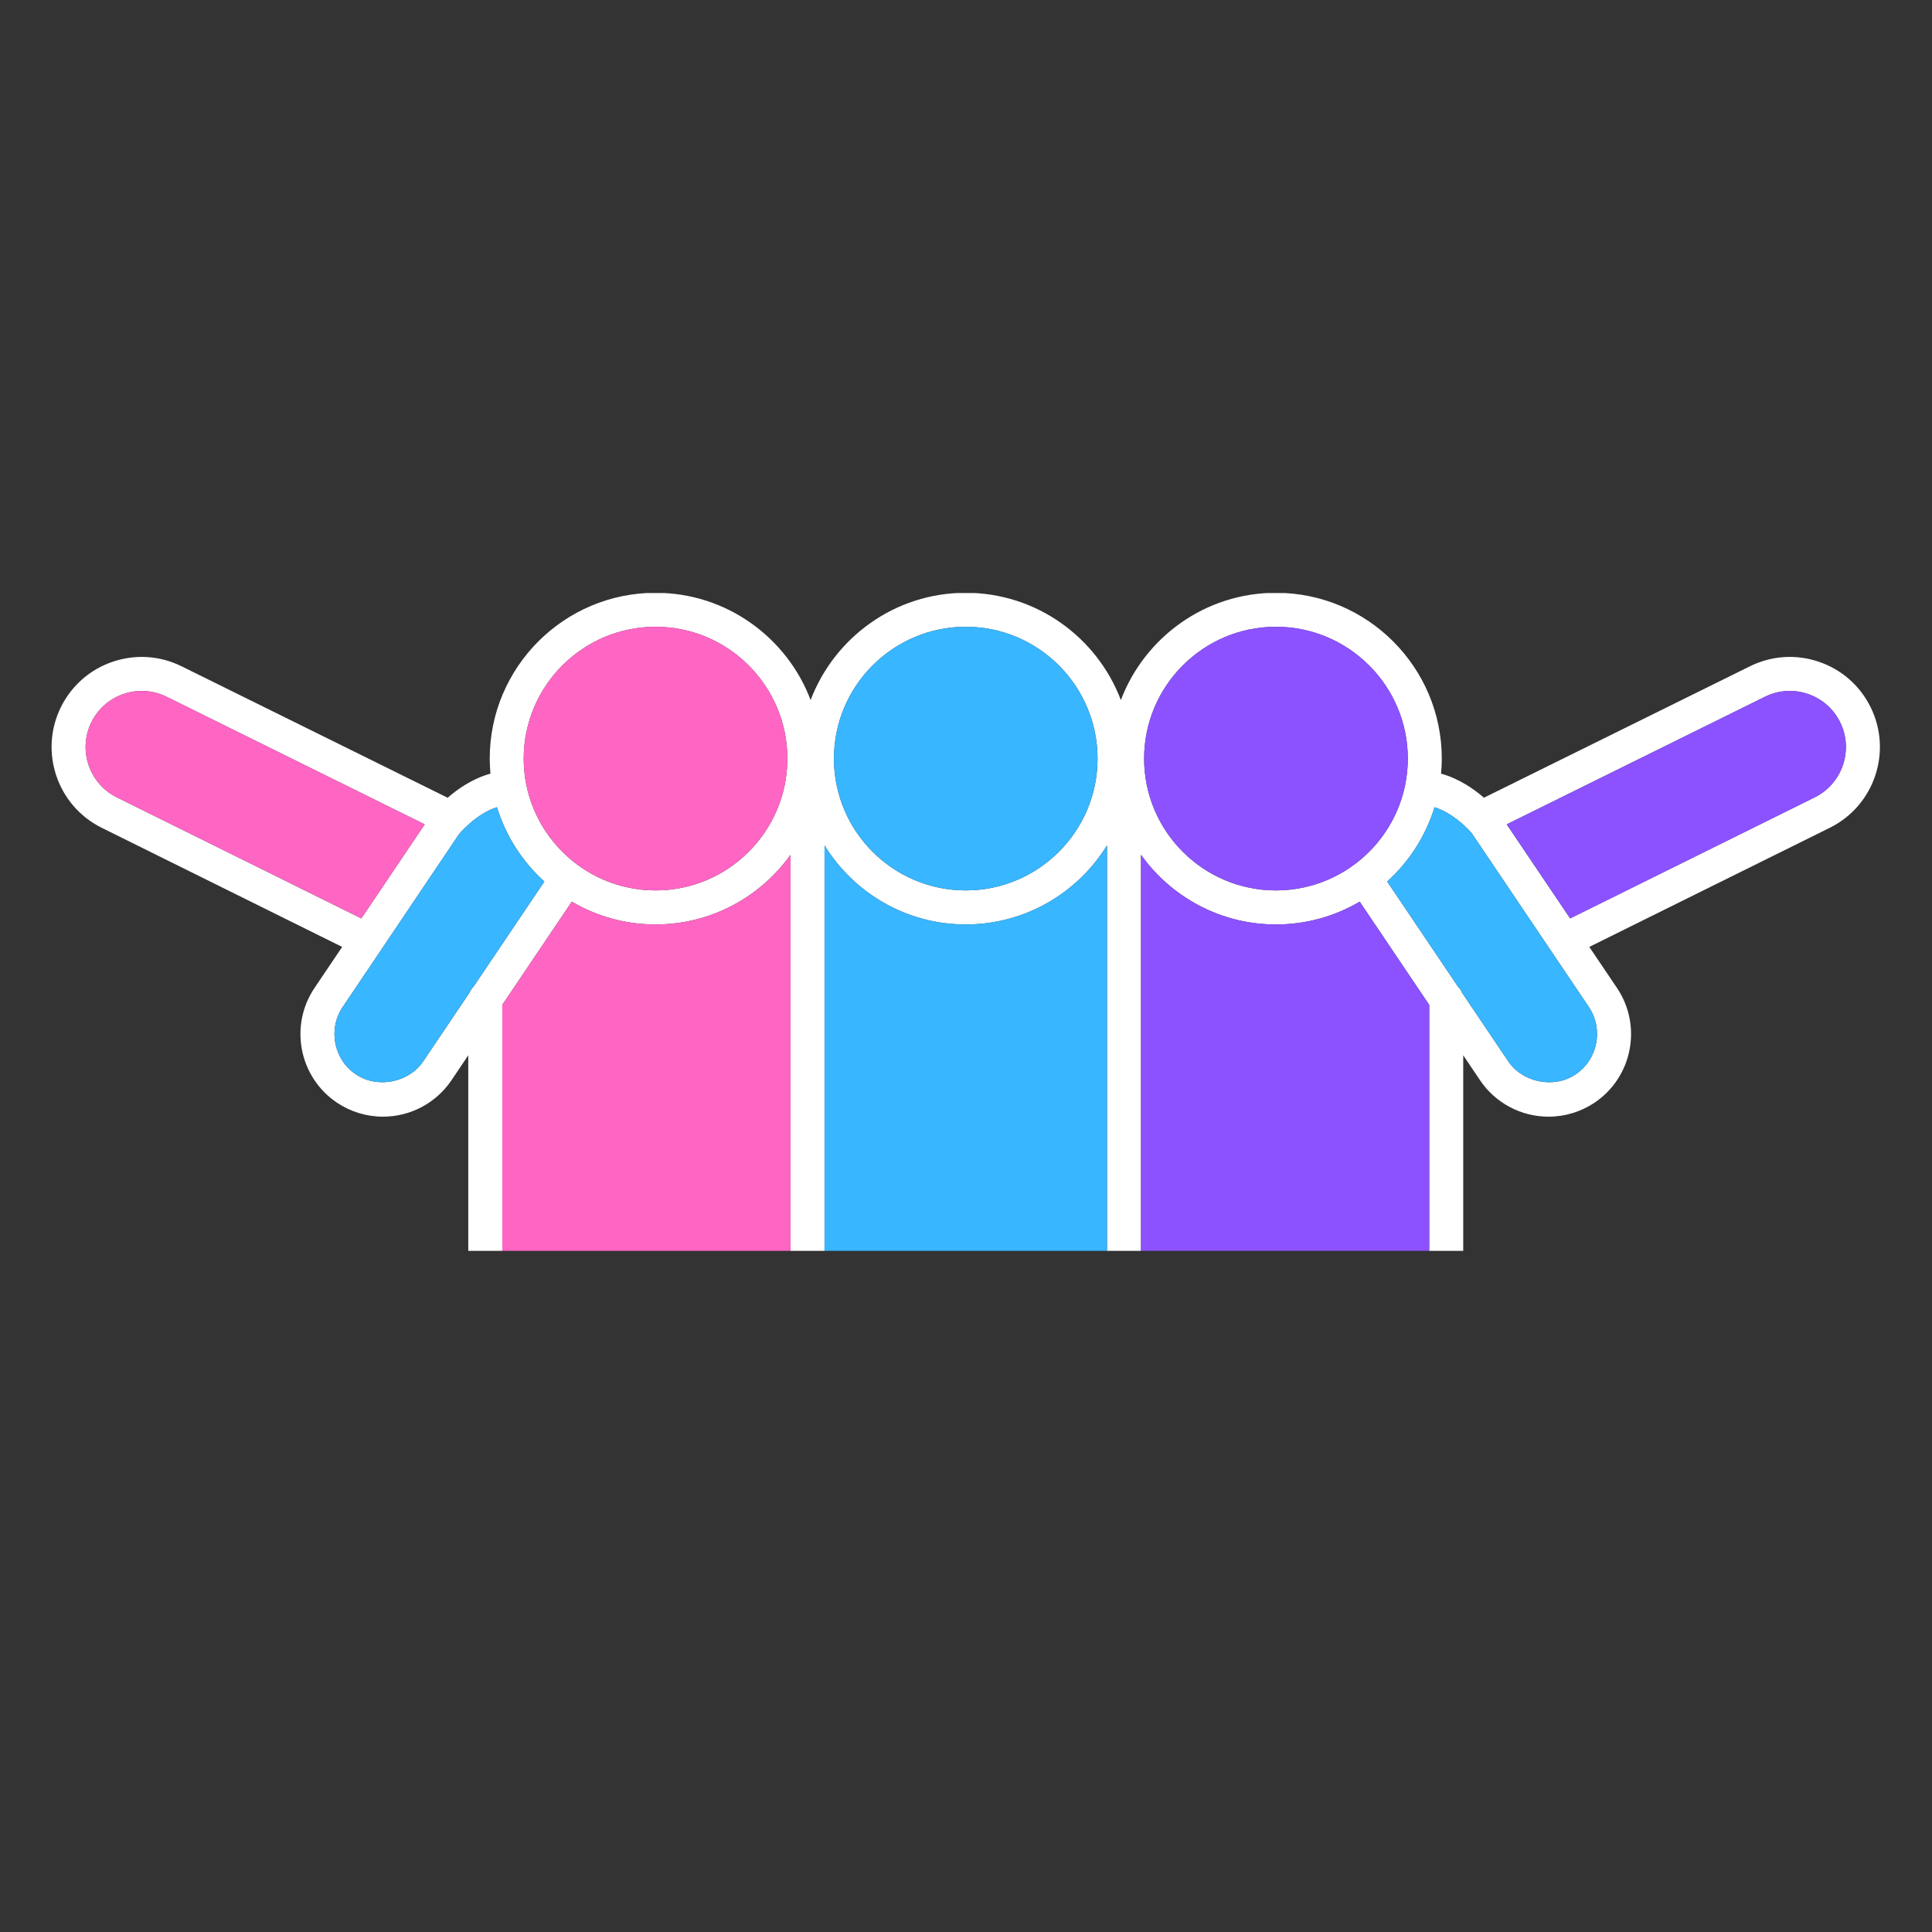 <svg xmlns="http://www.w3.org/2000/svg" xmlns:xlink="http://www.w3.org/1999/xlink" width="420" zoomAndPan="magnify" viewBox="0 0 315 315" height="420" preserveAspectRatio="xMidYMid meet" version="1.0">
    <rect x="0" y="0" width="315" height="315" fill="#333333" stroke="none"/>
    <defs>
        <clipPath id="32c8d13d0e">
            <path d="M 8 96.691 L 307 96.691 L 307 203.941 L 8 203.941 Z M 8 96.691 " clip-rule="nonzero"/>
        </clipPath>
        <clipPath id="e3e2efc958">
            <path d="M 54 102 L 261 102 L 261 203.941 L 54 203.941 Z M 54 102 " clip-rule="nonzero"/>
        </clipPath>
        <clipPath id="ff2c8a5f35">
            <path d="M 183 102 L 301 102 L 301 203.941 L 183 203.941 Z M 183 102 " clip-rule="nonzero"/>
        </clipPath>
        <clipPath id="b764804dd7">
            <path d="M 13 102 L 132 102 L 132 203.941 L 13 203.941 Z M 13 102 " clip-rule="nonzero"/>
        </clipPath>
    </defs>
    <g clip-path="url(#32c8d13d0e)">
        <path fill="#ffffff" d="M 211.066 223.039 L 211.066 279.289 C 211.066 280.816 209.828 282.055 208.293 282.055 C 206.766 282.055 205.523 280.816 205.523 279.289 L 205.523 223.039 C 205.523 221.504 206.766 220.266 208.293 220.266 C 209.828 220.266 211.066 221.504 211.066 223.039 Z M 109.91 223.039 L 109.91 279.289 C 109.91 280.816 108.672 282.055 107.137 282.055 C 105.609 282.055 104.363 280.816 104.363 279.289 L 104.363 223.039 C 104.363 221.504 105.609 220.266 107.137 220.266 C 108.672 220.266 109.91 221.504 109.91 223.039 Z M 160.492 223.039 L 160.492 279.289 C 160.492 280.816 159.246 282.055 157.719 282.055 C 156.184 282.055 154.945 280.816 154.945 279.289 L 154.945 223.039 C 154.945 221.504 156.184 220.266 157.719 220.266 C 159.246 220.266 160.492 221.504 160.492 223.039 Z M 295.883 130 L 256.004 149.742 L 245.66 134.406 L 287.758 113.605 C 289.949 112.523 292.43 112.352 294.742 113.137 C 297.055 113.918 298.93 115.555 300.012 117.738 C 302.258 122.262 300.395 127.758 295.883 130 Z M 256.898 175.168 C 253.387 177.535 248.258 176.523 245.902 173.027 L 238.363 161.836 C 238.219 161.473 238.004 161.148 237.723 160.875 L 226.168 143.73 C 229.738 140.5 232.438 136.324 233.895 131.609 C 237.297 132.688 239.945 135.836 239.949 135.836 L 252.766 154.863 C 252.773 154.871 252.781 154.887 252.789 154.891 L 259.047 164.18 C 261.477 167.805 260.52 172.73 256.898 175.168 Z M 208.035 145.176 C 196.184 145.176 186.543 135.539 186.543 123.684 C 186.543 111.836 196.184 102.191 208.035 102.191 C 219.891 102.191 229.535 111.836 229.535 123.684 C 229.535 135.539 219.891 145.176 208.035 145.176 Z M 157.461 145.176 C 145.613 145.176 135.969 135.539 135.969 123.684 C 135.969 111.836 145.613 102.191 157.461 102.191 C 169.309 102.191 178.949 111.836 178.949 123.684 C 178.949 135.539 169.309 145.176 157.461 145.176 Z M 106.887 145.176 C 95.027 145.176 85.387 135.539 85.387 123.684 C 85.387 111.836 95.027 102.191 106.887 102.191 C 118.734 102.191 128.375 111.836 128.375 123.684 C 128.375 135.539 118.734 145.176 106.887 145.176 Z M 77.199 160.875 C 76.914 161.148 76.703 161.473 76.555 161.836 L 69.016 173.027 C 66.664 176.52 61.535 177.535 58.023 175.168 C 54.398 172.73 53.441 167.805 55.875 164.18 L 62.113 154.922 C 62.133 154.887 62.156 154.855 62.18 154.82 L 74.828 136.027 C 74.859 135.984 77.559 132.707 81.027 131.609 C 82.48 136.324 85.18 140.5 88.754 143.73 Z M 19.039 130 C 14.523 127.758 12.664 122.262 14.91 117.738 C 15.992 115.555 17.867 113.918 20.172 113.137 C 22.492 112.352 24.969 112.523 27.168 113.605 L 69.246 134.406 L 58.914 149.742 Z M 304.984 115.281 C 303.238 111.762 300.234 109.137 296.516 107.883 C 292.789 106.629 288.809 106.898 285.293 108.645 L 241.949 130.059 C 240.273 128.613 237.848 126.93 234.953 126.141 C 235.031 125.328 235.074 124.512 235.074 123.684 C 235.074 108.777 222.945 96.652 208.035 96.652 C 196.488 96.652 186.617 103.93 182.75 114.141 C 178.879 103.93 169.004 96.652 157.461 96.652 C 145.914 96.652 136.043 103.93 132.168 114.141 C 128.305 103.93 118.434 96.652 106.887 96.652 C 91.973 96.652 79.848 108.777 79.848 123.684 C 79.848 124.512 79.891 125.328 79.965 126.141 C 77.094 126.922 74.676 128.598 72.984 130.066 L 29.625 108.645 C 26.109 106.898 22.121 106.629 18.402 107.883 C 14.688 109.137 11.684 111.762 9.934 115.281 C 6.34 122.543 9.324 131.371 16.582 134.965 L 55.789 154.387 L 51.277 161.082 C 47.133 167.242 48.766 175.625 54.926 179.773 C 57.152 181.266 59.75 182.066 62.434 182.066 C 66.926 182.066 71.102 179.844 73.613 176.125 L 76.348 172.059 L 76.348 279.289 C 76.348 280.816 77.586 282.055 79.125 282.055 C 80.652 282.055 81.895 280.816 81.895 279.289 L 81.895 163.836 L 93.23 147.012 C 97.242 149.367 101.906 150.727 106.887 150.727 C 115.945 150.727 123.98 146.23 128.887 139.371 L 128.887 279.289 C 128.887 280.816 130.125 282.055 131.66 282.055 C 133.188 282.055 134.434 280.816 134.434 279.289 L 134.434 137.836 C 139.191 145.559 147.738 150.727 157.461 150.727 C 167.184 150.727 175.73 145.559 180.488 137.836 L 180.488 279.289 C 180.488 280.816 181.73 282.055 183.258 282.055 C 184.797 282.055 186.035 280.816 186.035 279.289 L 186.035 139.371 C 190.938 146.23 198.973 150.727 208.035 150.727 C 213.016 150.727 217.68 149.367 221.691 147.012 L 233.023 163.836 L 233.023 279.289 C 233.023 280.816 234.27 282.055 235.797 282.055 C 237.332 282.055 238.57 280.816 238.57 279.289 L 238.57 172.059 L 241.309 176.125 C 243.816 179.844 247.992 182.066 252.484 182.066 C 255.172 182.066 257.77 181.266 259.996 179.773 C 266.156 175.625 267.785 167.242 263.641 161.082 L 259.125 154.387 L 298.336 134.965 C 305.598 131.371 308.578 122.543 304.984 115.281 " fill-opacity="1" fill-rule="nonzero"/>
    </g>
    <g clip-path="url(#e3e2efc958)">
        <path fill="#38b6ff" d="M 180.488 279.289 L 180.488 137.836 C 175.73 145.559 167.184 150.727 157.461 150.727 C 147.738 150.727 139.191 145.559 134.434 137.836 L 134.434 279.289 C 134.434 280.816 133.188 282.055 131.66 282.055 L 157.719 282.055 C 156.184 282.055 154.945 280.816 154.945 279.289 L 154.945 223.039 C 154.945 221.504 156.184 220.266 157.719 220.266 C 159.246 220.266 160.492 221.504 160.492 223.039 L 160.492 279.289 C 160.492 280.816 159.246 282.055 157.719 282.055 L 183.258 282.055 C 181.73 282.055 180.488 280.816 180.488 279.289 Z M 157.461 102.191 C 145.613 102.191 135.969 111.836 135.969 123.684 C 135.969 135.539 145.613 145.176 157.461 145.176 C 169.309 145.176 178.949 135.539 178.949 123.684 C 178.949 111.836 169.309 102.191 157.461 102.191 Z M 259.047 164.18 L 252.789 154.891 C 252.781 154.887 252.773 154.871 252.766 154.863 L 239.949 135.836 C 239.945 135.836 237.297 132.688 233.895 131.609 C 232.438 136.324 229.738 140.5 226.168 143.73 L 237.723 160.875 C 238.004 161.148 238.219 161.473 238.363 161.836 L 245.902 173.027 C 248.258 176.523 253.387 177.535 256.898 175.168 C 260.52 172.73 261.477 167.805 259.047 164.18 Z M 88.754 143.73 L 77.199 160.875 C 76.914 161.148 76.703 161.473 76.555 161.836 L 69.016 173.027 C 66.664 176.52 61.535 177.535 58.023 175.168 C 54.398 172.73 53.441 167.805 55.875 164.18 L 62.113 154.922 C 62.133 154.887 62.156 154.855 62.18 154.82 L 74.828 136.027 C 74.859 135.984 77.559 132.707 81.027 131.609 C 82.48 136.324 85.18 140.5 88.754 143.73 " fill-opacity="1" fill-rule="nonzero"/>
    </g>
    <g clip-path="url(#ff2c8a5f35)">
        <path fill="#8c52ff" d="M 233.023 279.289 L 233.023 163.836 L 221.691 147.012 C 217.68 149.367 213.016 150.727 208.035 150.727 C 198.973 150.727 190.938 146.23 186.035 139.371 L 186.035 279.289 C 186.035 280.816 184.797 282.055 183.258 282.055 L 208.293 282.055 C 206.766 282.055 205.523 280.816 205.523 279.289 L 205.523 223.039 C 205.523 221.504 206.766 220.266 208.293 220.266 C 209.828 220.266 211.066 221.504 211.066 223.039 L 211.066 279.289 C 211.066 280.816 209.828 282.055 208.293 282.055 L 235.797 282.055 C 234.27 282.055 233.023 280.816 233.023 279.289 Z M 208.035 102.191 C 196.184 102.191 186.543 111.836 186.543 123.684 C 186.543 135.539 196.184 145.176 208.035 145.176 C 219.891 145.176 229.535 135.539 229.535 123.684 C 229.535 111.836 219.891 102.191 208.035 102.191 Z M 295.883 130 L 256.004 149.742 L 245.66 134.406 L 287.758 113.605 C 289.949 112.523 292.43 112.352 294.742 113.137 C 297.055 113.918 298.93 115.555 300.012 117.738 C 302.258 122.262 300.395 127.758 295.883 130 " fill-opacity="1" fill-rule="nonzero"/>
    </g>
    <g clip-path="url(#b764804dd7)">
        <path fill="#ff66c4" d="M 128.887 279.289 L 128.887 139.371 C 123.98 146.23 115.945 150.727 106.887 150.727 C 101.906 150.727 97.242 149.367 93.23 147.012 L 81.895 163.836 L 81.895 279.289 C 81.895 280.816 80.652 282.055 79.125 282.055 L 107.137 282.055 C 105.609 282.055 104.363 280.816 104.363 279.289 L 104.363 223.039 C 104.363 221.504 105.609 220.266 107.137 220.266 C 108.672 220.266 109.91 221.504 109.91 223.039 L 109.91 279.289 C 109.91 280.816 108.672 282.055 107.137 282.055 L 131.66 282.055 C 130.125 282.055 128.887 280.816 128.887 279.289 Z M 106.887 102.191 C 95.027 102.191 85.387 111.836 85.387 123.684 C 85.387 135.539 95.027 145.176 106.887 145.176 C 118.734 145.176 128.375 135.539 128.375 123.684 C 128.375 111.836 118.734 102.191 106.887 102.191 Z M 69.246 134.406 L 58.914 149.742 L 19.039 130 C 14.523 127.758 12.664 122.262 14.91 117.738 C 15.992 115.555 17.867 113.918 20.172 113.137 C 22.492 112.352 24.969 112.523 27.168 113.605 L 69.246 134.406 " fill-opacity="1" fill-rule="nonzero"/>
    </g>
</svg>